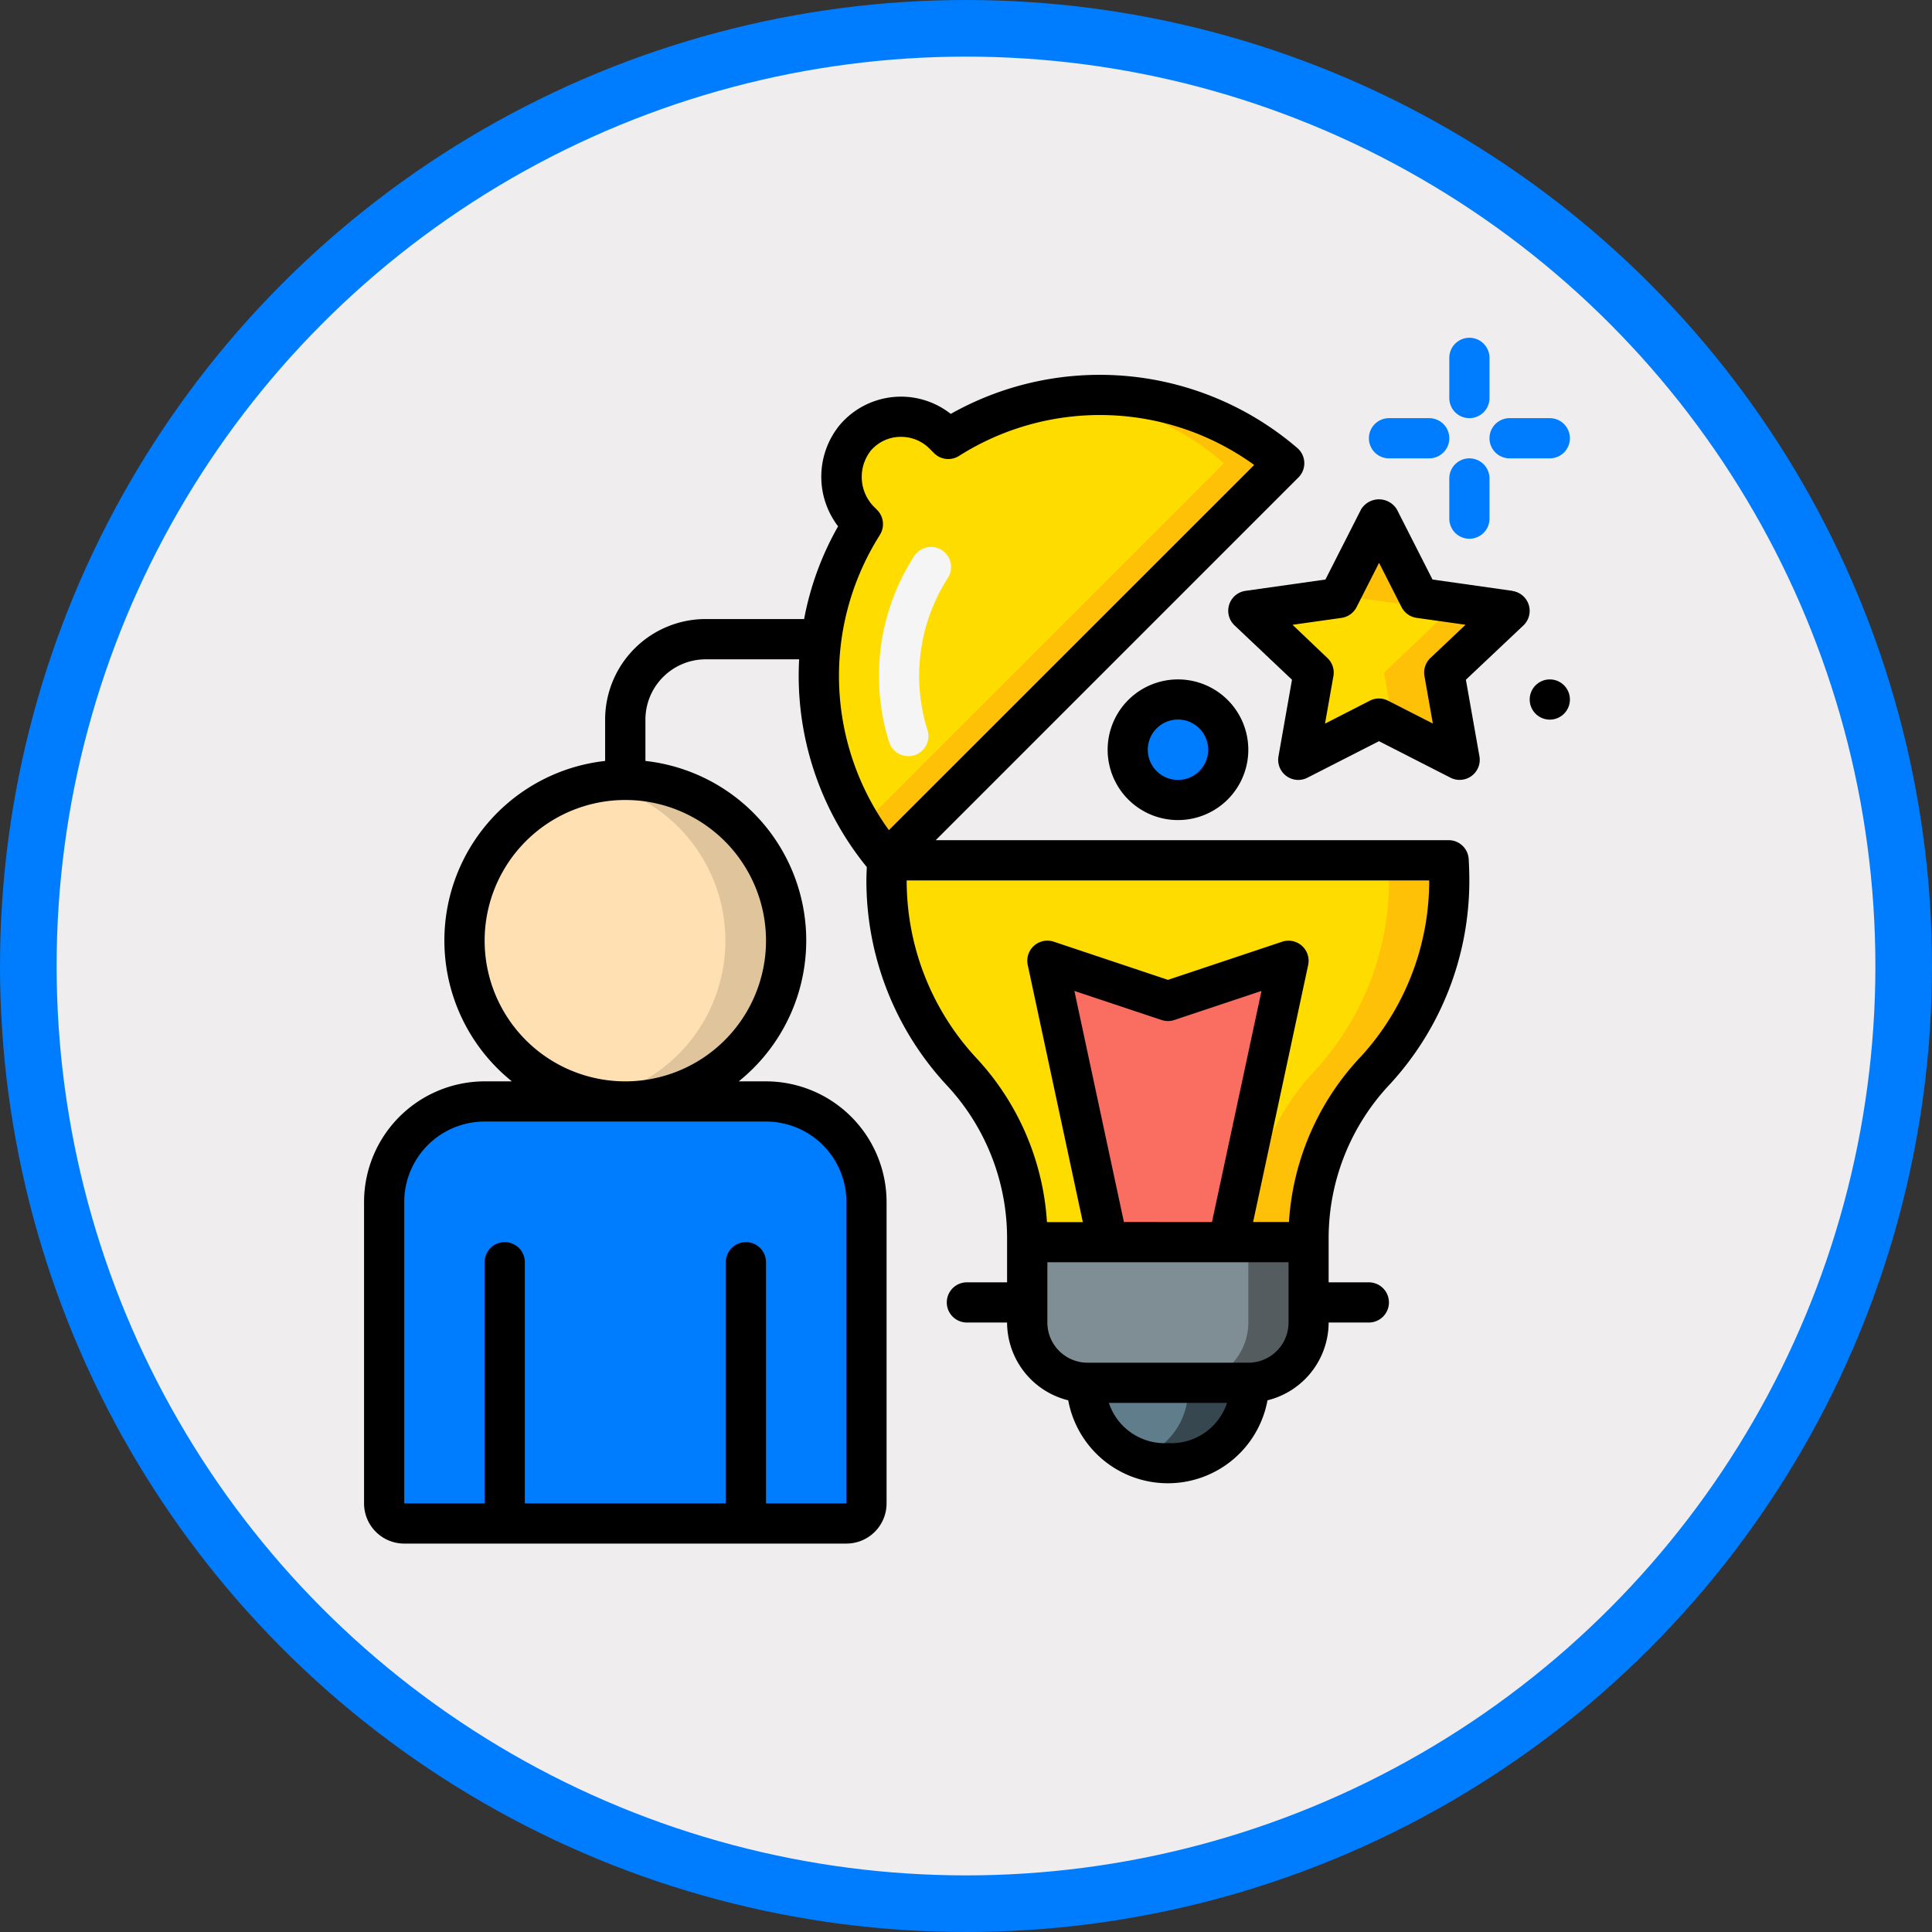 <svg xmlns="http://www.w3.org/2000/svg" xmlns:xlink="http://www.w3.org/1999/xlink" width="102.38" height="102.38" viewBox="0 0 102.38 102.38">
  <rect x="0" y="0" width="102.38" height="102.38" fill="#333333" stroke="none"/>
  <defs>
    <clipPath id="clip-path">
      <rect id="Rectángulo_403261" data-name="Rectángulo 403261" width="64" height="64" transform="translate(-0.051 -0.051)" fill="none"/>
    </clipPath>
  </defs>
  <g id="Grupo_1101503" data-name="Grupo 1101503" transform="translate(-433.81 -516.152)">
    <circle id="Elipse_4034" data-name="Elipse 4034" cx="49.69" cy="49.69" r="49.69" transform="translate(435.31 517.652)" fill="#efedee" stroke="#007dfe" stroke-miterlimit="10" stroke-width="3"/>
    <g id="Grupo_1101416" data-name="Grupo 1101416" transform="translate(453.102 534.051)">
      <g id="Grupo_1101415" data-name="Grupo 1101415" clip-path="url(#clip-path)">
        <path id="Trazado_912229" data-name="Trazado 912229" d="M51.186,187.733a8.52,8.52,0,1,1-8.52,8.52,8.52,8.52,0,0,1,8.52-8.52" transform="translate(-37.341 -164.304)" fill="#ffe0b2"/>
        <path id="Trazado_912230" data-name="Trazado 912230" d="M99.73,187.733a8.588,8.588,0,0,0-1.6.154,8.52,8.52,0,0,1,0,16.731,8.52,8.52,0,1,0,1.6-16.885" transform="translate(-85.886 -164.303)" fill="#dfc49c"/>
        <path id="Trazado_912231" data-name="Trazado 912231" d="M34.092,345.565V329.591a5.325,5.325,0,0,0-5.325-5.325H13.858a5.325,5.325,0,0,0-5.325,5.325v15.975A1.065,1.065,0,0,0,9.6,346.63h23.43a1.065,1.065,0,0,0,1.065-1.065" transform="translate(-7.468 -283.797)" fill="#007dfe"/>
        <path id="Trazado_912232" data-name="Trazado 912232" d="M148.262,324.267h-3.195a5.325,5.325,0,0,1,5.325,5.325v15.975a1.065,1.065,0,0,1-1.065,1.065h3.195a1.065,1.065,0,0,0,1.065-1.065V329.592a5.325,5.325,0,0,0-5.325-5.325" transform="translate(-126.962 -283.798)" fill="#007dfe"/>
        <path id="Trazado_912233" data-name="Trazado 912233" d="M217.687,27.8,196.647,48.838a14.953,14.953,0,0,1-1.288-17.81l-.113-.113a3.312,3.312,0,0,1-.287-4.473,3.195,3.195,0,0,1,4.676-.174l.242.241A14.953,14.953,0,0,1,217.687,27.8Z" transform="translate(-168.925 -21.149)" fill="#ffdc00"/>
        <path id="Trazado_912234" data-name="Trazado 912234" d="M222.29,24.3a14.859,14.859,0,0,1,8.185,3.537l-19.2,19.2a14.955,14.955,0,0,0,1.354,1.84L233.671,27.84A14.909,14.909,0,0,0,222.29,24.3" transform="translate(-184.909 -21.191)" fill="#fec108"/>
        <path id="Trazado_912235" data-name="Trazado 912235" d="M251.686,222.932a14.859,14.859,0,0,1-3.951,10.107,12.972,12.972,0,0,0-3.5,8.786v.277h-14.91v-.277a12.972,12.972,0,0,0-3.5-8.786,14.859,14.859,0,0,1-3.951-10.107c0-.362.011-.714.032-1.065h29.755C251.676,222.218,251.686,222.57,251.686,222.932Z" transform="translate(-194.178 -194.178)" fill="#ffdc00"/>
        <path id="Trazado_912236" data-name="Trazado 912236" d="M386.085,221.867H382.89c.021.351.032.7.032,1.065a14.86,14.86,0,0,1-3.951,10.107,12.971,12.971,0,0,0-3.5,8.786v.277h3.195v-.277a12.971,12.971,0,0,1,3.5-8.786,14.859,14.859,0,0,0,3.951-10.107c0-.362-.011-.714-.032-1.065" transform="translate(-328.608 -194.178)" fill="#fec108"/>
        <path id="Trazado_912237" data-name="Trazado 912237" d="M281.6,384h14.91v4.26a3.2,3.2,0,0,1-3.195,3.195h-8.52a3.2,3.2,0,0,1-3.195-3.195Z" transform="translate(-246.456 -336.076)" fill="#7f8e94"/>
        <path id="Trazado_912238" data-name="Trazado 912238" d="M353.062,384v4.26a3.2,3.2,0,0,1-3.195,3.195h3.195a3.2,3.2,0,0,0,3.195-3.195V384Z" transform="translate(-306.203 -336.076)" fill="#545c60"/>
        <path id="Trazado_912239" data-name="Trazado 912239" d="M315.676,443.733a2.916,2.916,0,0,1,.043.533,4.3,4.3,0,0,1-8.52,0,2.918,2.918,0,0,1,.043-.533Z" transform="translate(-268.859 -388.354)" fill="#607d8b"/>
        <path id="Trazado_912240" data-name="Trazado 912240" d="M220.2,99.9a1.065,1.065,0,0,1-1.017-.745,11.714,11.714,0,0,1,1.3-9.812,1.065,1.065,0,1,1,1.792,1.148,9.6,9.6,0,0,0-1.056,8.033,1.065,1.065,0,0,1-.7,1.332A1.052,1.052,0,0,1,220.2,99.9Z" transform="translate(-191.36 -77.73)" fill="#f5f5f5"/>
        <path id="Trazado_912241" data-name="Trazado 912241" d="M299.718,279.443l3.195-14.91-6.39,2.13-6.39-2.13,3.195,14.91Z" transform="translate(-253.924 -231.519)" fill="#fa6d61"/>
        <path id="Trazado_912242" data-name="Trazado 912242" d="M326.929,153.6a2.662,2.662,0,1,1-2.662,2.662,2.662,2.662,0,0,1,2.662-2.662" transform="translate(-283.798 -134.43)" fill="#007dfe"/>
        <path id="Trazado_912243" data-name="Trazado 912243" d="M382.389,76.8l2.139,4.207,4.783.675-3.461,3.274.817,4.624L382.389,87.4l-4.278,2.183.817-4.624-3.461-3.274,4.783-.675Z" transform="translate(-328.607 -67.215)" fill="#ffdc00"/>
        <path id="Trazado_912244" data-name="Trazado 912244" d="M426.653,81.682l-4.783-.675L419.73,76.8l-1.6,3.142.542,1.065,4.783.675L420,84.955l.5,2.833,3.511,1.791-.817-4.624Z" transform="translate(-365.949 -67.215)" fill="#fec108"/>
        <path id="Trazado_912245" data-name="Trazado 912245" d="M461.865,4.26A1.065,1.065,0,0,1,460.8,3.195V1.065a1.065,1.065,0,1,1,2.13,0v2.13a1.065,1.065,0,0,1-1.065,1.065" transform="translate(-403.291)" fill="#007dfe"/>
        <path id="Trazado_912246" data-name="Trazado 912246" d="M461.865,55.46a1.065,1.065,0,0,1-1.065-1.065v-2.13a1.065,1.065,0,1,1,2.13,0v2.13a1.065,1.065,0,0,1-1.065,1.065" transform="translate(-403.291 -44.81)" fill="#007dfe"/>
        <path id="Trazado_912247" data-name="Trazado 912247" d="M481.062,36.263h-2.13a1.065,1.065,0,0,1,0-2.13h2.13a1.065,1.065,0,0,1,0,2.13" transform="translate(-418.228 -29.873)" fill="#007dfe"/>
        <path id="Trazado_912248" data-name="Trazado 912248" d="M429.862,36.263h-2.13a1.065,1.065,0,0,1,0-2.13h2.13a1.065,1.065,0,0,1,0,2.13" transform="translate(-373.418 -29.873)" fill="#007dfe"/>
        <path id="Trazado_912249" data-name="Trazado 912249" d="M334.348,443.733h-3.195a2.918,2.918,0,0,1,.043.533,3.766,3.766,0,0,1-2.662,3.451,4.759,4.759,0,0,0,1.6.277,4.022,4.022,0,0,0,4.26-3.727,2.918,2.918,0,0,0-.043-.533" transform="translate(-287.532 -388.354)" fill="#37474f"/>
        <path id="Trazado_912250" data-name="Trazado 912250" d="M496,145.067a1.065,1.065,0,1,1-1.065,1.065A1.065,1.065,0,0,1,496,145.067" transform="translate(-433.165 -126.962)"/>
        <path id="Trazado_912251" data-name="Trazado 912251" d="M57.477,40.4H30.292L49.514,21.177a1.065,1.065,0,0,0-.056-1.558,16.081,16.081,0,0,0-18.368-1.81,4.26,4.26,0,0,0-5.857.558,4.327,4.327,0,0,0-.113,5.4,15.814,15.814,0,0,0-1.8,4.913H18.1a5.331,5.331,0,0,0-5.325,5.325V36.2A9.574,9.574,0,0,0,7.834,53.179H6.39A6.4,6.4,0,0,0,0,59.569V75.543a2.13,2.13,0,0,0,2.13,2.13H25.559a2.13,2.13,0,0,0,2.13-2.13V59.569a6.4,6.4,0,0,0-6.39-6.39H19.855A9.574,9.574,0,0,0,14.91,36.2V34.009A3.2,3.2,0,0,1,18.1,30.814h4.956a16.047,16.047,0,0,0,3.585,11.008c-.008.234-.021.467-.021.707a15.916,15.916,0,0,0,4.234,10.83,11.881,11.881,0,0,1,3.221,8.063v2.407h-2.13a1.065,1.065,0,0,0,0,2.13h2.13a4.26,4.26,0,0,0,3.24,4.122,5.369,5.369,0,0,0,10.56,0,4.26,4.26,0,0,0,3.24-4.122h2.13a1.065,1.065,0,0,0,0-2.13h-2.13V61.422a11.885,11.885,0,0,1,3.221-8.064,15.911,15.911,0,0,0,4.234-10.829c0-.384-.012-.757-.034-1.131a1.065,1.065,0,0,0-1.063-1M21.3,55.309a4.26,4.26,0,0,1,4.26,4.26V75.543H21.3V62.764a1.065,1.065,0,1,0-2.13,0v12.78H8.52V62.764a1.065,1.065,0,1,0-2.13,0v12.78H2.13V59.569a4.26,4.26,0,0,1,4.26-4.26Zm0-9.585a7.455,7.455,0,1,1-7.455-7.455A7.455,7.455,0,0,1,21.3,45.724m6.031-21.5a1.065,1.065,0,0,0-.146-1.329l-.106-.106a2.259,2.259,0,0,1-.231-3.027,2.087,2.087,0,0,1,1.609-.736,2.119,2.119,0,0,1,1.507.623l.241.241a1.065,1.065,0,0,0,1.327.143,13.951,13.951,0,0,1,15.638.482L27.812,39.867a13.951,13.951,0,0,1-.481-15.638M42.6,72.348a3.111,3.111,0,0,1-3.13-2.13h6.26a3.111,3.111,0,0,1-3.13,2.13m6.39-6.39a2.13,2.13,0,0,1-2.13,2.13h-8.52a2.13,2.13,0,0,1-2.13-2.13V62.764h12.78Zm-8.724-5.325L37.642,48.387l4.621,1.541a1.065,1.065,0,0,0,.673,0l4.621-1.541L44.933,60.634Zm12.511-8.72a14.046,14.046,0,0,0-3.765,8.72h-1.9L50.03,47.012a1.065,1.065,0,0,0-1.378-1.233L42.6,47.8l-6.053-2.023a1.065,1.065,0,0,0-1.378,1.233l2.919,13.627h-1.9a14.046,14.046,0,0,0-3.765-8.72,13.8,13.8,0,0,1-3.668-9.385H56.444a13.8,13.8,0,0,1-3.668,9.385" transform="translate(0 -13.775)"/>
        <path id="Trazado_912252" data-name="Trazado 912252" d="M315.733,148.793a3.727,3.727,0,1,0,3.727-3.727,3.727,3.727,0,0,0-3.727,3.727m3.727-1.6a1.6,1.6,0,1,1-1.6,1.6,1.6,1.6,0,0,1,1.6-1.6" transform="translate(-276.329 -126.962)"/>
        <path id="Trazado_912253" data-name="Trazado 912253" d="M381.99,73.484l-4.234-.6-1.887-3.713a1.11,1.11,0,0,0-1.9,0l-1.887,3.713-4.234.6a1.065,1.065,0,0,0-.583,1.829l3.045,2.881-.716,4.059a1.065,1.065,0,0,0,1.533,1.134l3.792-1.936,3.794,1.936a1.065,1.065,0,0,0,1.53-1.134l-.718-4.059,3.046-2.875a1.065,1.065,0,0,0-.584-1.829Zm-4.342,3.556a1.065,1.065,0,0,0-.319.958l.445,2.518L375.4,79.305a1.057,1.057,0,0,0-.967,0L372.06,80.52,372.505,78a1.065,1.065,0,0,0-.319-.958l-1.847-1.759,2.594-.366a1.065,1.065,0,0,0,.8-.572L374.924,72l1.189,2.343a1.065,1.065,0,0,0,.8.572l2.594.366Z" transform="translate(-321.137 -60.073)"/>
      </g>
    </g>
  </g>
</svg>
